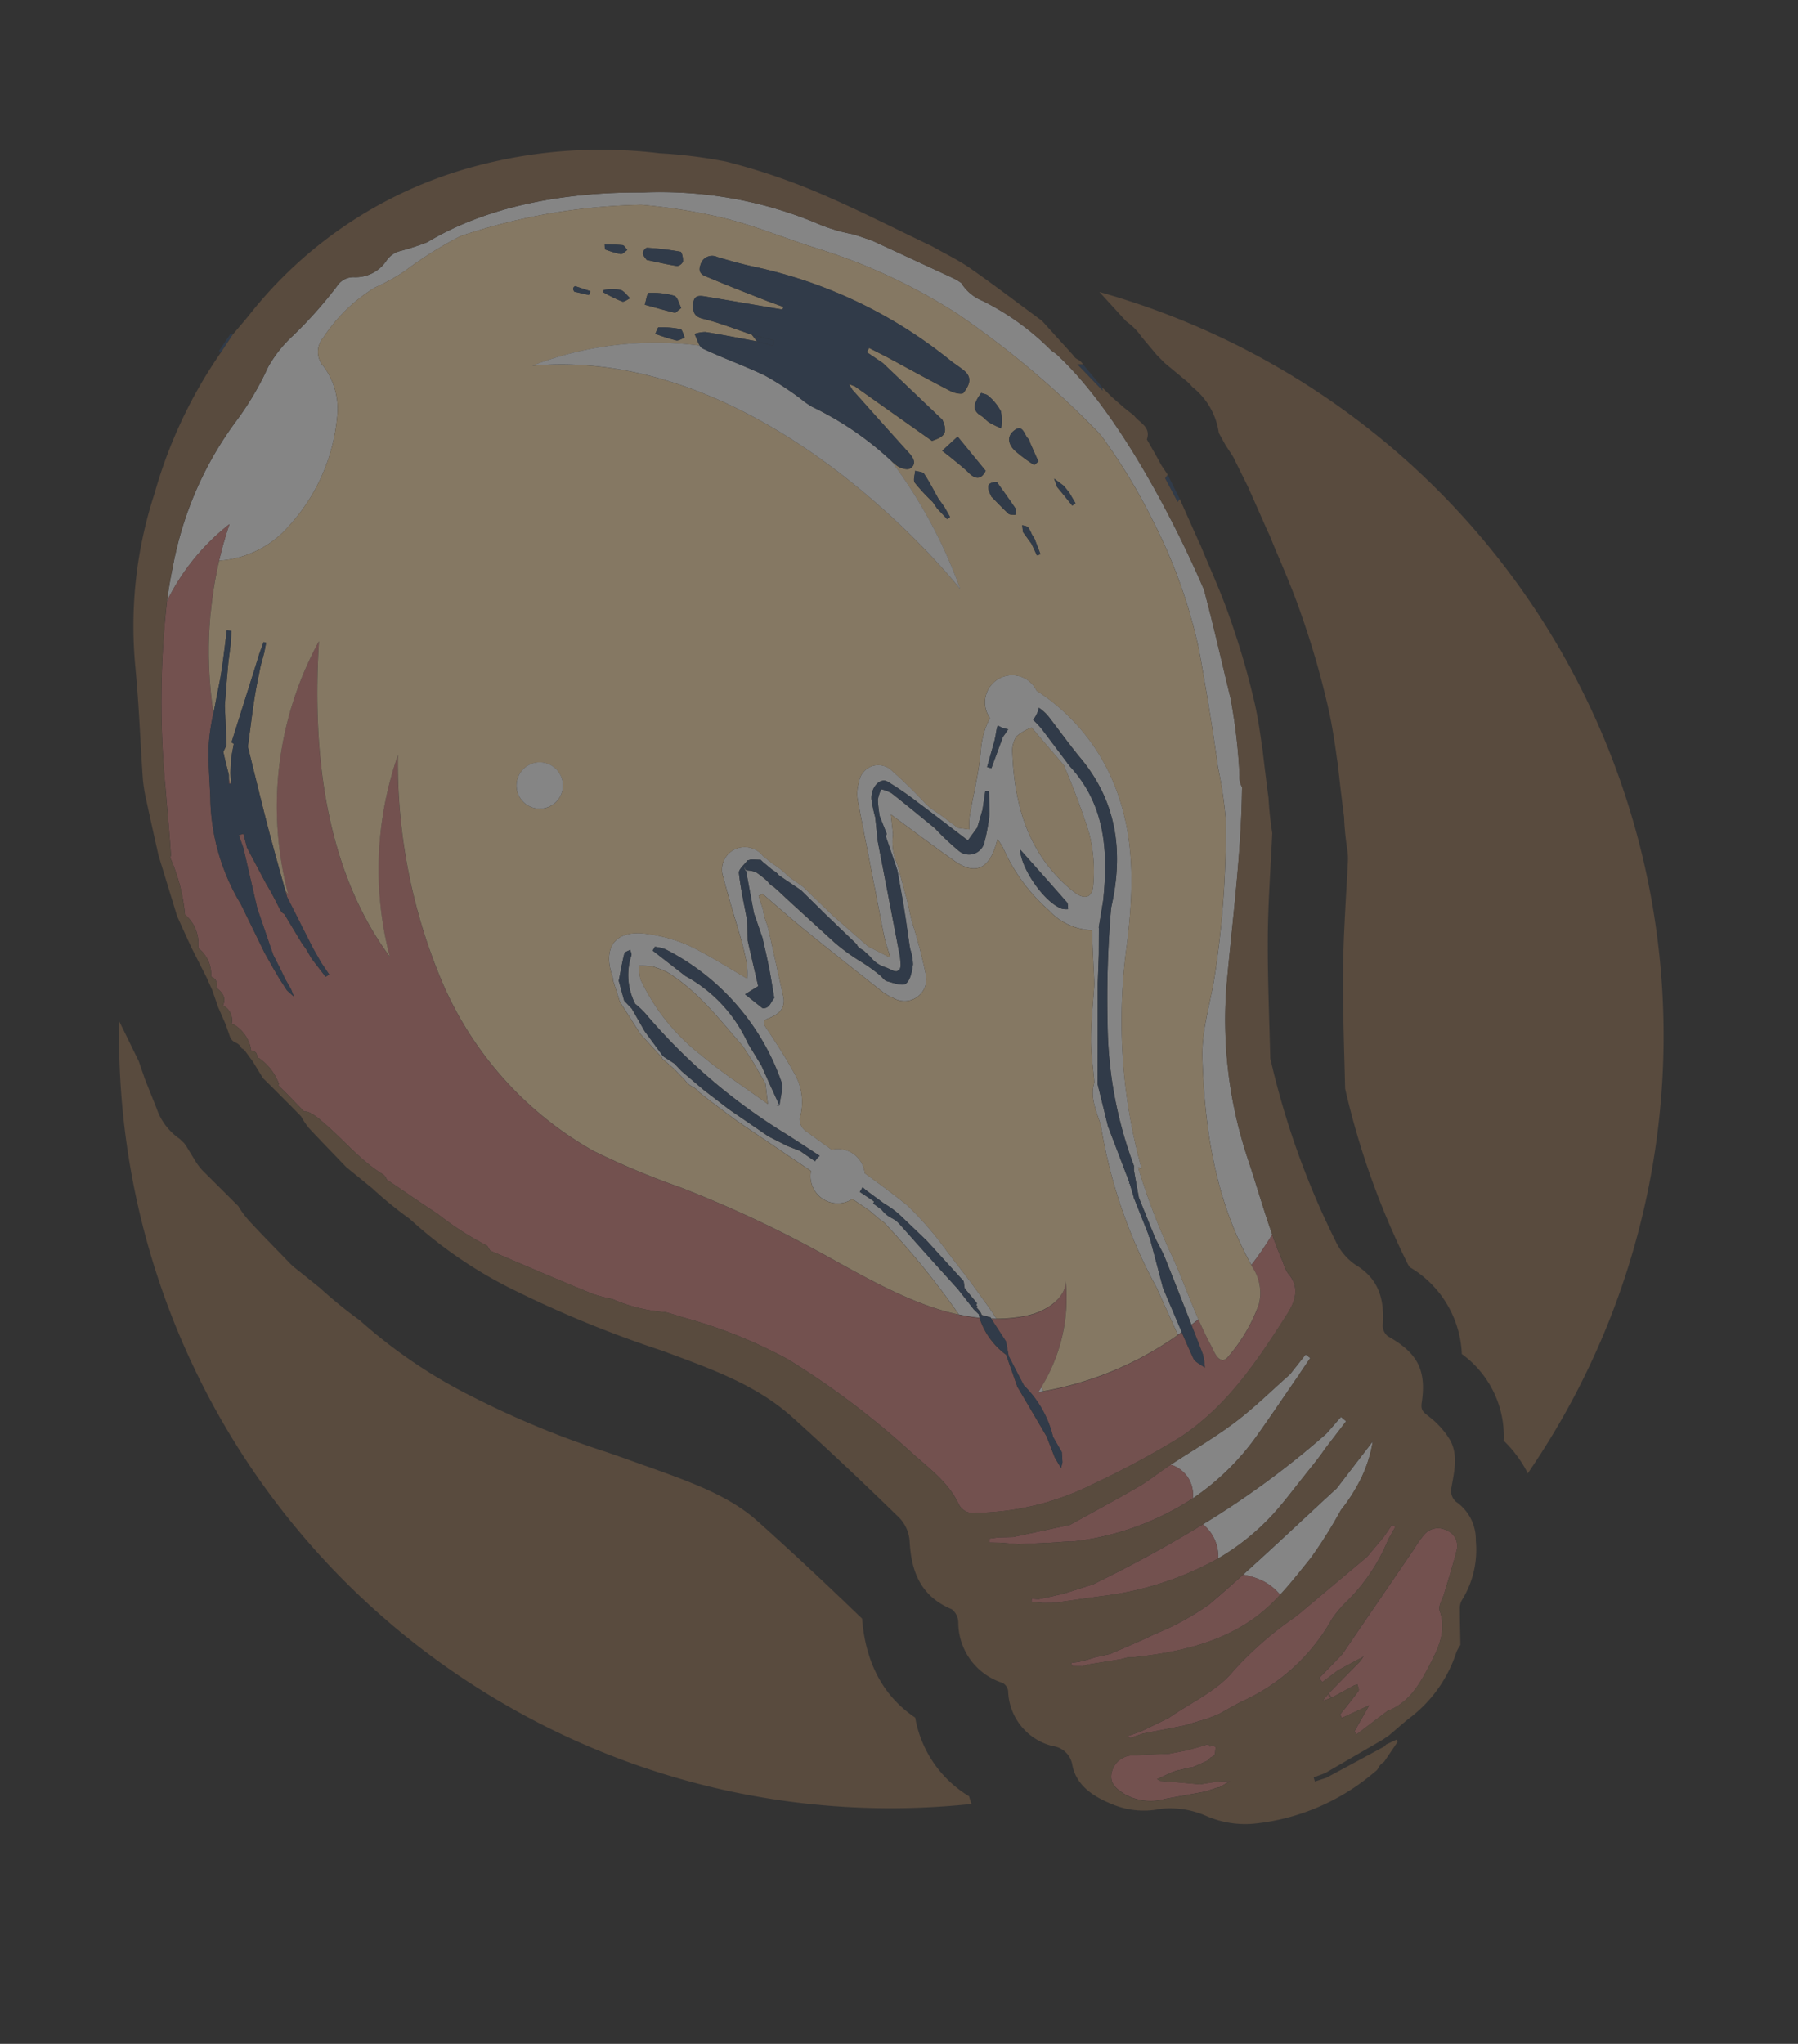 <svg xmlns="http://www.w3.org/2000/svg" width="136.101" height="154.708" viewBox="0 0 136.101 154.708">
  <rect x="0" y="0" width="136.101" height="154.708" fill="#333333" stroke="none"/>
  <g id="Group_72" data-name="Group 72" transform="translate(-8.553 25.335) rotate(-16)" opacity="0.4">
    <path id="Path_968" data-name="Path 968" d="M-293.334,341.874l.015.007-.014,0Z" transform="translate(384.449 -299.471)" fill="none"/>
    <path id="Path_969" data-name="Path 969" d="M-288.385,326.455c.061.019.125.037.187.054l-.187-.053Z" transform="translate(374.379 -299.471)" fill="none"/>
    <path id="Path_970" data-name="Path 970" d="M-284.261,408.572c-.051-.032-.1-.06-.154-.087,1.849-.577,3.736-1.048,5.541-1.739,1.729-.663,3.366-1.564,5.045-2.359l1.543-1.111c.089.116.177.234.268.35-.389.325-.776.651-1.166.976a.285.285,0,0,1-.115.1c-1.381,1.134-2.748,2.287-4.144,3.4a18.969,18.969,0,0,1-6.055,3.29A2.361,2.361,0,0,0-284.261,408.572Z" transform="translate(354.229 -299.472)" fill="#fff"/>
    <path id="Path_971" data-name="Path 971" d="M-286.076,418.73a6.022,6.022,0,0,0-1.151-.744c2.886-1.4,5.736-2.89,8.607-4.324l3.606-2.668a10.1,10.1,0,0,1-1.6,2.423,13.108,13.108,0,0,1-2.162,1.921,34.841,34.841,0,0,1-3.179,2.85c-.982.69-1.975,1.415-3.008,2.038A3.958,3.958,0,0,0-286.076,418.73Z" transform="translate(360.037 -299.472)" fill="#fff"/>
    <path id="Path_972" data-name="Path 972" d="M-285.7,413.488a65.73,65.73,0,0,0,10.869-4.021c.474-.3.946-.61,1.419-.914.094.141.187.284.281.425l-2.109,1.561c-.669.565-1.4,1.051-2.111,1.563-.809.577-1.608,1.175-2.434,1.727a17.732,17.732,0,0,1-5.517,2.458A3.136,3.136,0,0,0-285.7,413.488Z" transform="translate(356.633 -299.472)" fill="#fff"/>
    <path id="Path_973" data-name="Path 973" d="M-269.58,429.64a1.644,1.644,0,0,1,1.964-.777c.876.176,1.74.409,2.607.614q.705.064,1.409.124c.245,0,.488,0,.732.009.287-.006.573-.01.86-.017a.239.239,0,0,1,.1.211.365.365,0,0,1,.416.166c-.06.152-.118.3-.178.456a.378.378,0,0,1-.348.172c-.128.063-.253.128-.381.189v0l-1.156.159c-.091-.011-.186-.023-.277-.037-.284-.01-.568-.023-.854-.036l.012-.006h-.005a3.289,3.289,0,0,0-.561.026c-.365.042-.743.123-1.182.176.063.054.124.1.186.145l-.012.04.119.044c.231.087.465.173.7.261l2.033.789c.469.055.937.112,1.406.168l.846.218c-.307.079-.613.16-.919.236-.026.005-.06-.022-.091-.033-.335.017-.674.032-1.011.046l-1.6-.16-1.47-.147a4.023,4.023,0,0,1-2.847-1.176C-269.551,430.953-270.006,430.412-269.58,429.64Z" transform="translate(328.696 -299.472)" fill="#d37d79"/>
    <g id="Group_71" data-name="Group 71" transform="translate(56.833 114.016)">
      <path id="Path_974" data-name="Path 974" d="M-273.118,415.508q.568.042,1.136.079l.856.041,2.277-.062c3.121-.561,6.21-1.232,9.245-2.078a3.136,3.136,0,0,1,.4,2.8,23.93,23.93,0,0,1-9.35.3l-2.931-.413c-.091,0-.182.007-.275.007l-1.106-.306-.833-.31.082-.235Zm3.269.46v-.008l-.01,0Z" transform="translate(273.701 -413.488)" fill="#d37d79"/>
    </g>
    <path id="Path_975" data-name="Path 975" d="M-289.07,425.851q3.709-3.081,7.423-6.16a8.18,8.18,0,0,1,1-.81,1.368,1.368,0,0,1,1.746.12,1.265,1.265,0,0,1,.313,1.7c-.56.971-1.19,1.9-1.788,2.853-.244.384-.713.784-.691,1.153.092,1.58-.829,2.645-1.773,3.648-1.127,1.2-2.308,2.408-4.113,2.563q-1.361.523-2.721,1.051l-.122-.249q.81-.792,1.616-1.584l.015-.01q-1.134.174-2.263.348c-.017-.1-.031-.193-.048-.288.612-.44,1.235-.865,1.824-1.331.1-.075.044-.333.059-.506l-.255.015c-.635.143-1.27.287-1.9.428h0c-.036-.129-.071-.259-.106-.388q1.5-.854,3-1.7c.1-.1.216-.194.326-.287a.9.9,0,0,1-.452.132l-1.75.385-1.364.53c-.051-.119-.1-.24-.148-.361l1.7-.978Z" transform="translate(367.423 -299.472)" fill="#d37d79"/>
    <path id="Path_976" data-name="Path 976" d="M-277.984,427.176c-.685.115-1.356.3-2.035.45l-1,.1c-.612,0-1.226.005-1.838.009-.38-.035-.763-.068-1.143-.1l-1.962-.174c-.344.021-.688.04-1.033.062-.032-.068-.064-.135-.1-.2l1-.052c.77-.131,1.544-.265,2.315-.4,1.931-.662,4.117-.957,5.722-2.082a26.573,26.573,0,0,1,5.559-2.615c.184-.074.37-.145.549-.226l6-2.673q.828-.562,1.658-1.122l.825-.694c.065.077.131.154.2.229-.259.251-.515.5-.771.751a13.992,13.992,0,0,1-4.449,3.731,8.364,8.364,0,0,0-1.3.883A14.776,14.776,0,0,1-277.984,427.176Z" transform="translate(348.149 -299.472)" fill="#d37d79"/>
    <path id="Path_977" data-name="Path 977" d="M-276.075,420.928c.233,0,.465-.009.7-.016q.566.041,1.132.076c1.212-.17,2.433-.293,3.636-.516a20.041,20.041,0,0,0,4.637-1.038q1.541-.7,3.062-1.448a6.022,6.022,0,0,1,1.151.744,3.958,3.958,0,0,1,1.11,1.5,13.231,13.231,0,0,1-2.233,1.11c-3.13,1.162-6.449.94-9.717.373-.109-.034-.222-.066-.335-.1-.268-.034-.546,0-.811-.043-.071-.013-.155-.017-.238-.028h0c-.426-.053-.852-.1-1.278-.156-.28-.034-.56-.067-.84-.1-.141.007-.281.011-.421.015-.249-.076-.5-.142-.744-.233-.02-.008.012-.155.018-.238.2.028.4.055.6.081Z" transform="translate(335.719 -299.472)" fill="#d37d79"/>
    <path id="Path_978" data-name="Path 978" d="M-272.289,410.608c-.272-.082-.545-.167-.819-.25.027-.094.051-.187.075-.281.226.03.45.063.678.093.362.1.725.189,1.088.282l4.376.3c1.936-.445,3.88-.862,5.806-1.347.894-.226,1.751-.6,2.636-.881l.132-.04c.052.027.1.055.154.087a2.361,2.361,0,0,1,.763,2.82,20.956,20.956,0,0,1-9.737.613c-.437-.156-.9-.205-1.348-.32l-.071-.015a1.835,1.835,0,0,1-.288-.067c-.728-.17-1.459-.344-2.187-.514Z" transform="translate(328.131 -299.472)" fill="#d37d79"/>
    <path id="Path_979" data-name="Path 979" d="M-278.162,428.793l-.715.038.61-.426C-278.345,428.566-278.366,428.71-278.162,428.793Z" transform="translate(354.835 -299.472)" fill="#d37d79"/>
    <path id="Path_980" data-name="Path 980" d="M-264.315,400.428c.112-.1.222-.19.326-.29.029.113.055.225.08.337C-264.044,400.461-264.181,400.444-264.315,400.428Z" transform="translate(326.02 -299.472)" fill="#fff"/>
    <path id="Path_981" data-name="Path 981" d="M-219.591,348.575c-.046-.118-.091-.239-.134-.36v-.006C-219.68,348.331-219.638,348.454-219.591,348.575Z" transform="translate(237.112 -299.471)" fill="#fff"/>
    <path id="Path_982" data-name="Path 982" d="M-267.743,384.625c-.151-.225-.3-.452-.448-.677-.07-.105-.141-.208-.213-.314l-.951-1.135a2.044,2.044,0,0,1-1.158.011,2.056,2.056,0,0,1-1.416-2.54,2.042,2.042,0,0,1,.145-.371l-3.043-3.635c-.485-.584-.982-1.156-1.449-1.751-.6-.767-1.178-1.554-1.765-2.332-.076-.11-.152-.219-.227-.325a1.4,1.4,0,0,0-.355-.532,1.581,1.581,0,0,1-.437-.658c-.186-.349-.374-.7-.559-1.05-.193-.3-.385-.6-.579-.9a.131.131,0,0,1-.05-.15q-.552-1.107-1.1-2.211-.408-1.391-.816-2.776-.026-.84-.049-1.68a.762.762,0,0,0,.043-.185c-.17-2.481,1.214-3.5,3.452-2.468a11.459,11.459,0,0,1,2.766,1.716c1.262,1.113,2.37,2.4,3.545,3.612a7.106,7.106,0,0,0,.263-.994c.068-.548.076-1.1.109-1.654-.005-1.74-.044-3.48,0-5.22a1.7,1.7,0,0,1,1.409-1.8,1.756,1.756,0,0,1,1.928,1.086c.186.26.374.517.559.775a6.028,6.028,0,0,1,.753,1.036c.067.1.133.206.2.308.256.317.511.635.767.951q.764,1.328,1.528,2.657c.065.1.13.21.2.315q.871,1.354,1.746,2.709c.46.43.922.858,1.382,1.289,0-.618-.037-1.241.013-1.855.114-1.355.241-2.71.358-4.067.035-.463.074-.926.122-1.39.145-1.641.279-3.286.435-4.927a2.934,2.934,0,0,1,.461-1.194,1.469,1.469,0,0,1,2.61-.172,34.324,34.324,0,0,1,1.8,3.162,5.829,5.829,0,0,0,.768,1.009q.532.7,1.064,1.4l.8.349a6.725,6.725,0,0,1,.29-.945c.735-1.533,1.61-3.011,2.206-4.6a6.242,6.242,0,0,1,1.323-2.127,2.045,2.045,0,0,1-.037-1.238,2.056,2.056,0,0,1,2.54-1.417,2.057,2.057,0,0,1,1.466,1.645c.077.081.154.167.233.264a15.242,15.242,0,0,1,3.5,8.626c.315,4.037-.893,7.741-2.428,11.382a41.814,41.814,0,0,0-3.637,16.687c-.078-.054-.152-.109-.227-.162,0,.069,0,.139,0,.21a49.314,49.314,0,0,0,.651,7.156c.231,1.641.347,3.3.565,4.941-.2.089-.414.172-.622.256q-.252-2.7-.526-5.4c-.056-.555-.2-1.1-.3-1.652q-.174-1.648-.349-3.3l.213-2.094c.031-.107.063-.214.094-.321a31.43,31.43,0,0,1,1.042-10.874,80.521,80.521,0,0,1,2.677-8.369c2.048-3.711,2.664-7.527.9-11.542-.508-1.153-.927-2.344-1.392-3.515a3.373,3.373,0,0,0-.59-1.013,2.047,2.047,0,0,1-.671.754,6.583,6.583,0,0,1,.473.928l.006.017h0l1.119,2.92-.014-.006c.04.094.082.188.12.283,1.795,3.56,1.013,7.028-.375,10.474l-.844,1.782h0c-.018.038-.031.078-.047.116l.014-.006-.566,1.943q-.336,1.027-.67,2.055l-2.121,7.364-.126,3.26q.193,2.277.388,4.553c-.021.017-.033.034-.052.05l.009.014c.017,0,.027,0,.044,0l.009,1.156a.285.285,0,0,0-.029,0l.029.036q.152,1.513.3,3.027h0c-.016.01-.021.024-.036.034.019.027.032.054.052.081q-.037,1.983-.074,3.966c.15,1.2.292,2.4.446,3.6-.117.043-.233.089-.351.13-.192-1.309-.38-2.616-.572-3.922a38.293,38.293,0,0,1-.663-12.948c-.023-1.1-.232-2.226.418-3.24.219-1.08.365-2.183.677-3.239.391-1.335.917-2.63,1.385-3.943.152-.649.307-1.3.46-1.947.147-.623.3-1.245.445-1.868.01-.043.023-.088.033-.134a4.62,4.62,0,0,1-2.711-2.338,13.5,13.5,0,0,1-2.03-5.5,4.961,4.961,0,0,0-.229-.745c-.15.235-.229.369-.317.5-1.015,1.507-2.116,1.594-3.256.189-1.247-1.54-2.435-3.129-3.669-4.719-.075.446-.166.973-.258,1.5-.019.033-.031.066-.047.1a4.28,4.28,0,0,0-.308,1.771,3.114,3.114,0,0,1,.039.71l.009-.029q-.022,1.338-.048,2.674c-.03.472-.061.942-.09,1.414a39.882,39.882,0,0,1-.085,4.167,1.656,1.656,0,0,1-2.868,1.094,3.612,3.612,0,0,1-.625-.635c-1.472-2.047-2.944-4.094-4.387-6.162-.8-1.149-1.555-2.338-2.328-3.51-.107.026-.215.048-.325.073v0c.014.345.025.691.038,1.038a4.975,4.975,0,0,0-.01,1.29c-.018.373-.039.744-.056,1.114q-.137,2.139-.27,4.278v0c0,.041-.006.079-.007.117-.074.929-.725,1.207-1.5,1.274-.527.045-.539.209-.389.676.423,1.323.823,2.657,1.125,4.011a4.329,4.329,0,0,1-.586,3.257,1.084,1.084,0,0,0,.131.963c.508.659,1.025,1.313,1.544,1.965a2.008,2.008,0,0,1,.456.074,2.058,2.058,0,0,1,1.464,2.338c.82,1.043,1.627,2.1,2.393,3.176a24.321,24.321,0,0,1,1.924,4.124l.005.016V388.2q.551,1.395,1.1,2.785.423,1.173.844,2.346c.1.295.192.593.286.887-.127-.036-.252-.08-.378-.12l-.029-.1q-.3-.182-.6-.364c0-.051-.007-.1-.006-.153-.005-.02-.014-.038-.02-.057a2.113,2.113,0,0,0-.19-.443.491.491,0,0,0,.093-.073l-.07-.105a.5.5,0,0,0,.1-.125h0l-.558-1.268A.287.287,0,0,0-263,391.4a.589.589,0,0,0-.058-.039h0q.041-.28.08-.561l-1.392-2.809q-.224-.449-.446-.9l-1.4-2.4a6.681,6.681,0,0,0-.908-1.174l-1.071-1.384-.181-.281a2.05,2.05,0,0,1-.295.287l.8.945-.009.007c.019.014.033.031.053.043a.888.888,0,0,1-.114.123l.483.622a2.276,2.276,0,0,0,.608.876,1.988,1.988,0,0,1,.418.6c.538,1.114,1.073,2.23,1.614,3.342.416.857.839,1.711,1.259,2.566q.36.891.721,1.783h0l.274.481c-.009.092-.013.182-.016.271a14.141,14.141,0,0,1-1.44-.674,60.737,60.737,0,0,0-3.392-8A1.338,1.338,0,0,0-267.743,384.625Zm20.584-12.717,0-.006h0Zm.022-.117h0c.008-.063.021-.125.033-.187C-247.116,371.665-247.127,371.728-247.137,371.791Zm-.9-6.024a1.746,1.746,0,0,0,.425.145c.021-.176.116-.386.053-.522-.749-1.6-1.522-3.194-2.306-4.826C-250.205,362.034-249.163,365.006-248.037,365.767Zm-.37-12.4c-.978,3.981-.941,7.84,1.535,11.355.616.874,1.242.917,1.6-.059a11.77,11.77,0,0,0,.773-3.853,54.278,54.278,0,0,0-.428-5.457c0-.025-.005-.05-.006-.076a.144.144,0,0,0-.022.007l0,0q-.686-1.5-1.373-3.009l-.153-.336a3.7,3.7,0,0,0-1.294.331A1.981,1.981,0,0,0-248.407,353.364Zm-31.585,7.716a3.332,3.332,0,0,0-.2,1.025,15.693,15.693,0,0,0,2.8,6.723c1.172,1.746,2.569,3.341,3.866,5l.249-1.543q-.212-.868-.425-1.737l-.426-1.432c-1.156-2.455-2.132-5.013-4.026-7.046a7.251,7.251,0,0,0-.875-.652A6.016,6.016,0,0,0-279.992,361.08Zm31.227-9.061c.129-.1.263-.2.387-.314l.155-.133a2.039,2.039,0,0,1-.68-.5,3.467,3.467,0,0,0-.281.512c-.079.181-.178.353-.268.529l-1.092,1.766.285.18Zm-22.3,14.395a1.564,1.564,0,0,1,.188-.152.231.231,0,0,0,.023-.021.178.178,0,0,1,.014-.084l0-.027c.082-.746.177-1.491.241-2.239s.1-1.5.143-2.249q-.053-1-.106-2.006l.015-.153.279-2.918.052-.087.036-.059.015-.026a2.061,2.061,0,0,1,.608.317,8.071,8.071,0,0,1,.654.909,1.241,1.241,0,0,0,.334.528l.237.374c.229.383.454.767.688,1.147q1.167,1.9,2.339,3.8a14.951,14.951,0,0,0,1.572,2,12.6,12.6,0,0,1,1.057,1.347c.124.192.2.458.38.562.425.251,1,.693,1.32.566.413-.165.706-.777.916-1.255a4.3,4.3,0,0,0,.117-1.181c.091-.747.2-1.491.3-2.236q.075-.617.152-1.233l.168-1.626q.045-.448.092-.9a1.94,1.94,0,0,1-.012-.3c-.012-.224-.023-.448-.035-.673q-.044-.874-.089-1.749l.022-.025c.034-.035.068-.071.1-.11q-.072-.711-.142-1.424a8.992,8.992,0,0,1,.209-1.254,2.834,2.834,0,0,1,.467-.689,2.841,2.841,0,0,1,.666.5c.827,1.141,1.622,2.306,2.427,3.462a20.066,20.066,0,0,0,1.3,2.189,1.2,1.2,0,0,0,1.964-.069,14.481,14.481,0,0,0,1-2.02q.217-.83.437-1.658l-.262-.094-.587,1.286-.754,1.189-.616.481-.339.266c-.952-1.279-1.893-2.566-2.861-3.832a24.063,24.063,0,0,0-1.755-2.126c-.462-.479-1.364.081-1.541.962a10.585,10.585,0,0,0-.1,1.373q-.16.912-.322,1.825-.388,4.366-.778,8.733c-.02.225-.079.446-.12.668a.848.848,0,0,1-.169.345.75.75,0,0,1-.279.088l-.018-.006a.992.992,0,0,1-.37-.252l-.3-.25a2.25,2.25,0,0,1-.911-1.1l-.206-.341-.148-.241c-.158-.185-.364-.339-.379-.612l-1.727-2.975-.015-.025a.643.643,0,0,1-.034-.064.41.41,0,0,1-.053-.1q-.551-.971-1.1-1.939l-.055-.066-1.233-1.467-.023-.035.005,0a1.206,1.206,0,0,0-.077-.157,2.328,2.328,0,0,0-.282-.36l-.531-.782-.06-.108-.037-.068-.686-.23h-.3c-.3.243-.826.448-.875.735-.209,1.229-.278,2.482-.4,3.727l-.372,1.375-.009.181q-.081,1.52-.16,3.038c-.006.105-.011.209-.017.313l-1.128.317.986,1.381C-271.514,366.882-271.3,366.629-271.064,366.414Zm-1.017,6a17.9,17.9,0,0,0-5.669-11.988,3.357,3.357,0,0,0-.717-.4l-.236.232,1.852,2.538h0a10.928,10.928,0,0,1,3.141,6.213l.52,1.891.2,1.428q.139.926.281,1.851l-.285-.122a.6.6,0,0,0,.285.122C-272.488,373.593-272.03,372.981-272.081,372.414Zm-.823,3.887a44.227,44.227,0,0,1-7.675-11.692,7.1,7.1,0,0,0-.511-.844,4.783,4.783,0,0,1,.73-3.594c.077-.094.028-.291.038-.44-.174.046-.441.037-.5.147-.354.609-.66,1.248-.982,1.877,0,.042,0,.084,0,.126-.006.458-.01.917-.015,1.375v.063l.387.732.468,1.919.026.069q.339.914.679,1.829l.116.313c.02,0,.031.008.05.01a.187.187,0,0,1-.024.018l.121.139.1.111q.2.234.407.466l.168.318.221.417,1.205,1.806.012.018,1.429,1.935h0l.024.03,2.274,2.747.518.48.636.591.026.024h0l.381.287.428.323.882,1.071c.04-.034.081-.065.123-.1a2.131,2.131,0,0,1,.331-.2C-271.522,377.881-272.206,377.085-272.9,376.3Z" transform="translate(321.57 -299.471)" fill="#fff"/>
    <path id="Path_983" data-name="Path 983" d="M-217.816,339.307c0-.125-.011-.251-.015-.376h0c0,.126.01.253.016.38h0Z" transform="translate(233.441 -299.471)" fill="#fff"/>
    <path id="Path_984" data-name="Path 984" d="M-226.909,379.551c.507-2.009,1.69-3.755,2.566-5.623a71.852,71.852,0,0,0,4.108-11.243,30.488,30.488,0,0,0,.528-3.953c.43-3,.78-6.007,1.077-9.018a39.6,39.6,0,0,0-.677-10.334,42.528,42.528,0,0,0-1.737-6.557,6.516,6.516,0,0,0-.549-1.283,69.657,69.657,0,0,0-7.577-11.212,43.243,43.243,0,0,0-8.689-7.6c-2.288-1.49-4.4-3.23-6.81-4.542a43.5,43.5,0,0,0-5.243-2.418,45.438,45.438,0,0,0-13.815-1.505,29.485,29.485,0,0,0-4.787,1.378,14.8,14.8,0,0,1-2.527.58,12.4,12.4,0,0,0-4.8,2.565,1.632,1.632,0,0,0-.575,2.113,5.421,5.421,0,0,1-.1,4.012,14.127,14.127,0,0,1-5.738,6.853,7.662,7.662,0,0,1-5.823,1.076,28.269,28.269,0,0,1,1.518-2.44,16.772,16.772,0,0,0-6.151,4.29q.53-1.209,1.147-2.387a26.657,26.657,0,0,1,7.617-9.243,22.215,22.215,0,0,0,3.475-3.285,9.692,9.692,0,0,1,2.505-1.782,33.018,33.018,0,0,0,4.207-2.672,1.469,1.469,0,0,1,1.4-.294,2.815,2.815,0,0,0,2.72-.523,1.793,1.793,0,0,1,1.211-.414,19.994,19.994,0,0,0,2.122-.07c5.269-1.416,11.149-.718,16.325.752l.483.137a31.873,31.873,0,0,1,5.141,1.737,30.654,30.654,0,0,1,6.638,3.981,13.045,13.045,0,0,0,2.572,1.688c.454.294.895.6,1.33.923q2.45,2.117,4.9,4.236c.113.1.224.2.336.3.113.125.224.249.327.383a.426.426,0,0,0,.046.035.244.244,0,0,0-.02.1,3.419,3.419,0,0,0,1.138,1.587,19.605,19.605,0,0,1,3.948,5.029c.085.112.178.221.269.33,4.272,6.962,5.8,19.845,5.854,20.276-.052,2.824-.221,5.647-.331,8.47a43.061,43.061,0,0,1-.957,5.782,1.512,1.512,0,0,0-.058.909c-.024.066-.04.132-.066.2-1.357,4.5-3.215,8.813-4.923,13.181a33.194,33.194,0,0,0-2.351,13.768c.091,2,.075,4.015.2,6.017a23.847,23.847,0,0,1-2.154,1.782C-228.929,390.2-228.246,384.852-226.909,379.551Z" transform="translate(307.528 -299.471)" fill="#fff"/>
    <path id="Path_985" data-name="Path 985" d="M-227.363,307.589l1.225-1.027c.046.034.09.07.134.107l-.6.511-.657.561A.168.168,0,0,0-227.363,307.589Z" transform="translate(251.163 -299.471)" fill="#2d4668"/>
    <path id="Path_986" data-name="Path 986" d="M-223.232,406.66a67.812,67.812,0,0,1-7.4,1.613,20.385,20.385,0,0,1-9.1-.357,1.224,1.224,0,0,1-1.084-1.089c-.312-1.754-1.408-3.152-2.32-4.606a62.066,62.066,0,0,0-7.064-9.394,36.825,36.825,0,0,0-6.771-5.251q-.562-.372-1.136-.734a12.032,12.032,0,0,1-3.608-2.067,9.537,9.537,0,0,1-1.434-.867c-2.168-1.7-4.3-3.458-6.445-5.193-.044-.137-.076-.282-.117-.42a23.086,23.086,0,0,1-2.955-3.374c-.978-1.126-1.915-2.288-2.88-3.424-.034-.036-.065-.072-.1-.108a.827.827,0,0,0-.278-.593c-1.333-1.515-2.107-3.386-3.232-5.03a3.828,3.828,0,0,0-.759-.922.847.847,0,0,0-.324-.145l0,0q-.42-.783-.84-1.57c-.165-.3-.332-.591-.5-.886a.336.336,0,0,0,.086-.083,4.136,4.136,0,0,0-.916-2.293.731.731,0,0,0-.134-.053q.2-.474-.32-.675l-.041-.019a.194.194,0,0,0,.1-.036,2.782,2.782,0,0,0-.739-2.19.906.906,0,0,0-.145-.066,1.263,1.263,0,0,0-.2-1.506.6.6,0,0,0-.061-.017c.428-.461.27-.915-.037-1.368a.537.537,0,0,0-.1-.036.608.608,0,0,0-.113-.948,2.486,2.486,0,0,0-.333-2.352l-.009,0a2.851,2.851,0,0,0-.262-2.722.025.025,0,0,1,.008-.012,13.692,13.692,0,0,0,.111-4.42c.033-.058.064-.116.1-.167.363-1.621.647-3.257.987-4.883a68.623,68.623,0,0,1,4.033-13.706,16.771,16.771,0,0,1,6.151-4.29,28.269,28.269,0,0,0-1.518,2.44q-.191.344-.372.691c-.038.072-.073.145-.11.217q-.125.243-.245.487c-.041.085-.082.171-.122.256q-.109.229-.215.46-.061.133-.12.267c-.069.154-.136.308-.2.464-.037.088-.075.176-.111.264q-.1.243-.2.487c-.032.082-.065.163-.1.245q-.105.275-.205.552c-.022.062-.046.124-.068.186q-.264.744-.489,1.5c-.024.081-.046.163-.07.244q-.074.252-.143.506c-.028.1-.054.208-.081.312q-.057.219-.111.438-.043.177-.084.354c-.031.131-.06.262-.089.394s-.056.26-.083.39c-.023.115-.046.23-.068.345-.028.146-.057.293-.083.439-.015.083-.028.166-.042.248-.071.415-.136.831-.191,1.249a15.788,15.788,0,0,0-.96,2.1c-.447,1.289-.692,2.647-1.024,3.975a16.02,16.02,0,0,0,0,8.388l.261,1.479.024.134.423,2.4q.153.651.307,1.3l.225.878q.158.521.316,1.039h0l.372.6c-.016-.2-.033-.39-.049-.585q-.108-.435-.214-.869l-.147-.872-.222-1.15q-.095-1.863-.187-3.726.124-2.313.248-4.627c-.021-.357-.042-.713-.064-1.07l.363,0-.033,1.076q.321,1.515.641,3.03c.18.628.3,1.27.426,1.911.044.227.073.532.262.654q.327,1.221.655,2.442c.049.181.126.354.19.531h0c.075.292.149.584.224.876l.63,1.6.307-.092q-.167-.516-.334-1.032-.153-.633-.305-1.267l-.807-4.232c0-.165,0-.33,0-.5.043.121.088.242.134.36a26.13,26.13,0,0,1,7.519-17.794c-2.791,7.848-4.323,16.622-1.43,24.435a26.31,26.31,0,0,1,4.8-14.5,42.638,42.638,0,0,0-1.527,17.35,26.752,26.752,0,0,0,7.479,15.512,59.459,59.459,0,0,0,5.587,4.484,89.561,89.561,0,0,1,8.793,7.635c2.711,2.681,5.524,5.679,8.808,7.434a14.141,14.141,0,0,0,1.44.674,5.562,5.562,0,0,0,1.165,3.229l.15,2.554q.545,2.11,1.09,4.221l.159,1.718.234.893h0l.22-.382c.056-.251.111-.5.167-.753l-.321-1.292a8.052,8.052,0,0,0-1.047-4.351q-.246-1.223-.493-2.445.053-.567.106-1.134l-.012-.04q-.294-.96-.586-1.919c.126.04.251.084.378.12a10.959,10.959,0,0,0,2.312.408c1.407.1,3.169-.429,3.506-1.714a12.841,12.841,0,0,1-3.989,7.224c-.1.1-.214.2-.326.29.134.016.271.033.406.047a25.2,25.2,0,0,0,10.946-1.287c.118-.041.234-.087.351-.13.092.712.188,1.423.3,2.133.051.333.421.618.644.926a4.938,4.938,0,0,0,.132-1.056c-.069-.777-.143-1.554-.216-2.332.208-.084.417-.167.622-.256.1.731.216,1.461.373,2.185.056.259.077.526.158.783.15.483.446.691.886.353a12.544,12.544,0,0,0,3.3-3.157,3.528,3.528,0,0,0,.315-2.8c-.018-.073-.034-.146-.05-.219a23.847,23.847,0,0,0,2.154-1.782c.045.753.112,1.5.211,2.252a3.037,3.037,0,0,0,.128.886c.608,1.288-.046,2.2-.924,2.979C-216.041,402.7-219.181,405.37-223.232,406.66Z" transform="translate(294.381 -299.471)" fill="#d37d79"/>
    <path id="Path_987" data-name="Path 987" d="M-217.716,339.307h0l-.113-.031.1-.348v0C-217.727,339.056-217.721,339.182-217.716,339.307Z" transform="translate(233.341 -299.471)" fill="#d37d79"/>
    <path id="Path_988" data-name="Path 988" d="M-262.881,415.968l-.009,0,.01,0Z" transform="translate(323.566 -299.472)" fill="#2d4668"/>
    <path id="Path_989" data-name="Path 989" d="M-281.556,321.761a14.127,14.127,0,0,0,5.738-6.853,5.421,5.421,0,0,0,.1-4.012,1.632,1.632,0,0,1,.575-2.113,12.405,12.405,0,0,1,4.8-2.565,14.8,14.8,0,0,0,2.527-.58,29.484,29.484,0,0,1,4.787-1.378,45.438,45.438,0,0,1,13.815,1.505,43.5,43.5,0,0,1,5.243,2.418c2.408,1.312,4.522,3.052,6.81,4.542a43.243,43.243,0,0,1,8.689,7.6A69.657,69.657,0,0,1-220.9,331.54a6.516,6.516,0,0,1,.549,1.283,42.528,42.528,0,0,1,1.737,6.557,39.6,39.6,0,0,1,.677,10.334c-.3,3.011-.647,6.021-1.077,9.018a30.488,30.488,0,0,1-.528,3.953,71.852,71.852,0,0,1-4.108,11.243c-.876,1.868-2.059,3.614-2.566,5.623-1.337,5.3-2.02,10.649-.756,16.068.016.073.032.146.05.219a3.528,3.528,0,0,1-.315,2.8,12.544,12.544,0,0,1-3.3,3.157c-.44.338-.736.13-.886-.353-.081-.257-.1-.524-.158-.783-.157-.724-.274-1.454-.373-2.185-.218-1.643-.334-3.3-.565-4.941a49.314,49.314,0,0,1-.651-7.156c0-.071,0-.141,0-.21.075.053.149.108.227.162a41.814,41.814,0,0,1,3.637-16.687c1.535-3.641,2.743-7.345,2.428-11.382a15.242,15.242,0,0,0-3.5-8.626c-.079-.1-.156-.183-.233-.264a2.057,2.057,0,0,0-1.466-1.645,2.056,2.056,0,0,0-2.54,1.417,2.045,2.045,0,0,0,.037,1.238,6.242,6.242,0,0,0-1.323,2.127c-.6,1.584-1.471,3.062-2.206,4.6a6.725,6.725,0,0,0-.29.945l-.8-.349q-.533-.7-1.064-1.4a5.829,5.829,0,0,1-.768-1.009,34.324,34.324,0,0,0-1.8-3.162,1.469,1.469,0,0,0-2.61.172,2.934,2.934,0,0,0-.461,1.194c-.156,1.641-.29,3.286-.435,4.927-.048.464-.087.927-.122,1.39-.117,1.357-.244,2.712-.358,4.067-.05.614-.01,1.237-.013,1.855-.46-.431-.922-.859-1.382-1.289q-.873-1.354-1.746-2.709c-.068-.105-.133-.211-.2-.315q-.767-1.328-1.528-2.657c-.256-.316-.511-.634-.767-.951-.069-.1-.135-.2-.2-.308a6.029,6.029,0,0,0-.753-1.036c-.185-.258-.373-.515-.559-.775a1.756,1.756,0,0,0-1.928-1.086,1.7,1.7,0,0,0-1.409,1.8c-.048,1.74-.009,3.48,0,5.22-.033.553-.041,1.106-.109,1.654a7.106,7.106,0,0,1-.263.994c-1.175-1.213-2.283-2.5-3.545-3.612a11.459,11.459,0,0,0-2.766-1.716c-2.238-1.037-3.622-.013-3.452,2.468a.762.762,0,0,1-.043.185q.024.84.049,1.68.409,1.387.816,2.776.553,1.1,1.1,2.211a.131.131,0,0,0,.05.15c.194.3.386.6.579.9.185.35.373.7.559,1.05a1.581,1.581,0,0,0,.437.658,1.4,1.4,0,0,1,.355.532c.075.106.151.215.227.325.587.778,1.165,1.565,1.765,2.332.467.6.964,1.167,1.449,1.751l3.043,3.635a2.042,2.042,0,0,0-.145.371,2.056,2.056,0,0,0,1.416,2.54,2.044,2.044,0,0,0,1.158-.011l.951,1.135c.072.106.143.209.213.314.15.225.3.452.448.677a1.338,1.338,0,0,1,.333.506,60.737,60.737,0,0,1,3.392,8c-3.284-1.755-6.1-4.753-8.808-7.434a89.563,89.563,0,0,0-8.793-7.635,59.461,59.461,0,0,1-5.587-4.484,26.752,26.752,0,0,1-7.479-15.512,42.638,42.638,0,0,1,1.527-17.35,26.31,26.31,0,0,0-4.8,14.5c-2.893-7.813-1.361-16.587,1.43-24.435a26.13,26.13,0,0,0-7.519,17.794c-.047-.121-.089-.244-.134-.366.015-1.641.019-3.283.06-4.923.053-2.1.145-4.205.22-6.307.5-1.137.979-2.281,1.5-3.408.34-.74.733-1.455,1.1-2.181l.567-.94q.165-.33.328-.66l-.165-.1-.529.721-.44.674-3.459,5.233.09.107.042.051-.47.944q-.192.557-.383,1.115c-.057.262-.114.525-.17.787l-.051-.014c-.006-.127-.012-.254-.016-.38l.087-.31h0c.011-.365.021-.73.032-1.1q.021-.34.043-.682l.179-.2.194-.22.7-2.914.72-1.931.421-1.093q.266-.621.533-1.243.183-.519.367-1.037l-.328-.13q-.266.627-.532,1.253t-.542,1.255l-.387.826-.7,1.368c-.173.356-.358.709-.542,1.061.055-.418.12-.834.191-1.249.014-.082.027-.165.042-.248.026-.146.055-.293.083-.439.022-.115.045-.23.068-.345.027-.13.055-.26.083-.39s.058-.263.089-.394.055-.236.084-.354q.054-.219.111-.438c.027-.1.053-.208.081-.312q.069-.254.143-.506c.024-.081.046-.163.07-.244q.225-.756.489-1.5c.022-.062.046-.124.068-.186q.1-.277.205-.552c.031-.082.064-.163.1-.245q.1-.244.2-.487c.036-.088.074-.176.111-.264.066-.156.133-.31.2-.464q.059-.133.12-.267.105-.231.215-.46c.04-.085.081-.171.122-.256q.12-.244.245-.487c.037-.072.072-.145.11-.217q.182-.348.372-.691A7.662,7.662,0,0,0-281.556,321.761Zm25.806-11.468h0c-.226.053-.23.206-.172.386l1,.551c.059-.084.119-.168.178-.253Zm4.3-1.993a13.236,13.236,0,0,0-1.282-.419l-.085.358a8.392,8.392,0,0,0,1.048.673c.137.063.379-.1.573-.16C-251.273,308.6-251.319,308.353-251.445,308.3Zm-1.105,3.2a4.434,4.434,0,0,0-1.188-.331c-.053.112-.085.161-.077.168a12.253,12.253,0,0,0,1.174,1.063c.13.093.427-.044.647-.076C-252.174,312.036-252.292,311.649-252.55,311.495Zm5.177-1.513a21.867,21.867,0,0,0-2.339-.98c-.1-.035-.393.173-.421.306-.039.18.091.4.14.568.746.394,1.4.766,2.089,1.08a.57.57,0,0,0,.522-.21C-247.3,310.509-247.265,310.036-247.373,309.982Zm-3.693,3.114c.669.407,1.332.822,2.013,1.209.073.042.24-.082.573-.21-.074-.339-.032-.882-.255-1.032a5.972,5.972,0,0,0-1.81-.741C-250.643,312.3-250.889,312.824-251.066,313.1Zm2.081,2.52a7.418,7.418,0,0,0-1.539-.583c-.083-.023-.251.258-.383.4a14.95,14.95,0,0,0,1.382.917c.174.091.447-.009.675-.023C-248.89,316.083-248.851,315.69-248.985,315.616Zm21.606,12.66a3.949,3.949,0,0,0-.578-1.363c-.1-.175-.335-.271-.472-.375-.768.6-1.05,1.05-.479,1.66.18.191.274.461.451.656a9.644,9.644,0,0,0,.74.671A3.569,3.569,0,0,0-227.379,328.276Zm1.463,2.889c-.006-.1.025-.221-.024-.287-.257-.355-.053-1.275-.908-.907-.682.294-.655.939-.312,1.5a11.925,11.925,0,0,0,1.073,1.4c.029.034.255-.1.389-.154Q-225.806,331.94-225.916,331.165Zm1.052,3.8c.111.256.223.511.334.767h0q.192.453.382.906l.281-.106-.237-.917h0l-.247-.589-.556-.736Zm-3.423,2.562h0l.375,1.039h0c.052.318.1.637.156.955l.278-.012q-.053-.609-.106-1.219h0l-.116-.438a1.988,1.988,0,0,0-.123-.561c-.067-.124-.249-.186-.38-.275Zm-1.573-3.256c.3.546.579,1.1.9,1.628.077.123.308.151.468.222.057-.143.2-.311.159-.425-.252-.791-.54-1.571-.816-2.355C-230.08,333.112-229.931,333.72-229.86,334.268Zm-1.146-2.187c.358.624.745.782,1.279.214l-1.326-3.077-1.417.71c.148.2.295.407.443.611C-231.684,331.051-231.312,331.548-231.006,332.081Zm-2.742,1.254c-.166-.7-.3-1.419-.52-2.106-.058-.181-.386-.275-.589-.409-.1.29-.354.635-.273.859a14.714,14.714,0,0,0,.893,1.762l.2.593h0l.5.971.19-.068.063-.023-.067-.278c-.044-.186-.089-.371-.134-.557Q-233.613,333.707-233.748,333.335Zm-.295,7.052a37.041,37.041,0,0,0-2.349-10.788l.275.414c.184.278.669.605.92.54.587-.15.517-.641.28-1.125-.947-1.928-1.876-3.864-2.812-5.8-.044-.168-.089-.336-.133-.5l.384.295,4.471,5.571c1.081-.035,1.329-.307,1.2-1.311l-3.148-5.368-.948-1.132.264-.254,1.113,1.038c1.307,1.276,2.6,2.564,3.931,3.816.229.217.751.478.882.378.5-.371,1.012-.855.521-1.583-.26-.385-.583-.728-.846-1.111A35.3,35.3,0,0,0-242.5,312.528c-.785-.43-1.547-.9-2.3-1.383a.907.907,0,0,0-1.383.222c-.469.633.123.917.467,1.2,1.208.979,2.454,1.911,3.685,2.861l1,.723-.111.18-.633-.3c-1.551-.745-3.1-1.495-4.655-2.232-.427-.2-.868-.426-1.1.275-.183.55-.22.914.423,1.278,1.117.633,2.139,1.433,3.2,2.163l.241.6c-1.184-.59-2.362-1.2-3.559-1.758a2.593,2.593,0,0,0-.833-.088c.063.3.055.683.138.962a25.884,25.884,0,0,0-12.6-2.037C-242.859,318.593-234.043,340.387-234.043,340.387Zm-35.18,7.19a1.754,1.754,0,0,0,2.168-1.209,1.756,1.756,0,0,0-1.209-2.169,1.756,1.756,0,0,0-2.168,1.21A1.754,1.754,0,0,0-269.223,347.577Z" transform="translate(306.831 -299.471)" fill="#ffdeab"/>
    <path id="Path_990" data-name="Path 990" d="M-267.8,390.987q-.551-1.391-1.1-2.785v.005l-.005-.016a24.321,24.321,0,0,0-1.924-4.124c-.766-1.081-1.573-2.133-2.393-3.176a2.058,2.058,0,0,0-1.464-2.338,2.008,2.008,0,0,0-.456-.074c-.519-.652-1.036-1.306-1.544-1.965a1.084,1.084,0,0,1-.131-.963,4.329,4.329,0,0,0,.586-3.257c-.3-1.354-.7-2.688-1.125-4.011-.15-.467-.138-.631.389-.676.776-.067,1.427-.345,1.5-1.274,0-.038.005-.076.007-.117v0q.133-2.141.27-4.278c.017-.37.038-.741.056-1.114a4.975,4.975,0,0,1,.01-1.29c-.013-.347-.024-.693-.038-1.038v0c.11-.025.218-.047.325-.073.773,1.172,1.524,2.361,2.328,3.51,1.443,2.068,2.915,4.115,4.387,6.162a3.612,3.612,0,0,0,.625.635,1.656,1.656,0,0,0,2.868-1.094,39.882,39.882,0,0,0,.085-4.167c.029-.472.06-.942.09-1.414q.024-1.336.048-2.674l-.009.029a3.114,3.114,0,0,0-.039-.71,4.28,4.28,0,0,1,.308-1.771c.016-.032.028-.065.047-.1.092-.527.183-1.054.258-1.5,1.234,1.59,2.422,3.179,3.669,4.719,1.14,1.4,2.241,1.318,3.256-.189.088-.128.167-.262.317-.5a4.961,4.961,0,0,1,.229.745,13.5,13.5,0,0,0,2.03,5.5,4.62,4.62,0,0,0,2.711,2.338c-.01.046-.023.091-.033.134-.148.623-.3,1.245-.445,1.868-.153.648-.308,1.3-.46,1.947-.468,1.313-.994,2.608-1.385,3.943-.312,1.056-.458,2.159-.677,3.239-.65,1.014-.441,2.139-.418,3.24a38.293,38.293,0,0,0,.663,12.948c.192,1.306.38,2.613.572,3.922a25.2,25.2,0,0,1-10.946,1.287c-.025-.112-.051-.224-.08-.337a12.841,12.841,0,0,0,3.989-7.224c-.337,1.285-2.1,1.81-3.506,1.714a10.959,10.959,0,0,1-2.312-.408c-.094-.294-.19-.592-.286-.887Q-267.376,392.161-267.8,390.987Z" transform="translate(326.872 -299.471)" fill="#ffdeab"/>
    <path id="Path_991" data-name="Path 991" d="M-280.908,328.854c-.177-.2-.271-.465-.451-.656-.571-.61-.289-1.058.479-1.66.137.1.376.2.472.375a3.949,3.949,0,0,1,.578,1.363,3.569,3.569,0,0,1-.338,1.249A9.644,9.644,0,0,1-280.908,328.854Z" transform="translate(359.282 -299.471)" fill="#2d4668"/>
    <path id="Path_992" data-name="Path 992" d="M-283.1,331.473c-.343-.563-.37-1.208.312-1.5.855-.368.651.552.908.907.049.066.018.19.024.287q.109.775.218,1.552c-.134.055-.36.188-.389.154A11.925,11.925,0,0,1-283.1,331.473Z" transform="translate(362.772 -299.471)" fill="#2d4668"/>
    <path id="Path_993" data-name="Path 993" d="M-284.365,335.612h0l.237.917-.281.106q-.19-.453-.382-.906h0c-.111-.256-.223-.511-.334-.767l-.043-.675.556.736Z" transform="translate(367.092 -299.471)" fill="#2d4668"/>
    <path id="Path_994" data-name="Path 994" d="M-280.97,337.849l.116.438h0q.053.609.106,1.219l-.278.012c-.053-.318-.1-.637-.156-.955h0l-.375-1.039h0l.084-.511c.131.089.313.151.38.275A1.988,1.988,0,0,1-280.97,337.849Z" transform="translate(360.101 -299.471)" fill="#2d4668"/>
    <path id="Path_995" data-name="Path 995" d="M-279.943,333.338c.276.784.564,1.564.816,2.355.036.114-.1.282-.159.425-.16-.071-.391-.1-.468-.222-.326-.527-.607-1.082-.9-1.628C-280.73,333.72-280.879,333.112-279.943,333.338Z" transform="translate(357.63 -299.471)" fill="#2d4668"/>
    <path id="Path_996" data-name="Path 996" d="M-279.308,329.928l1.417-.71,1.326,3.077c-.534.568-.921.41-1.279-.214-.306-.533-.678-1.03-1.021-1.542C-279.013,330.335-279.16,330.131-279.308,329.928Z" transform="translate(353.669 -299.471)" fill="#2d4668"/>
    <path id="Path_997" data-name="Path 997" d="M-275.5,334.937l-.19.068h0Z" transform="translate(348.992 -299.471)" fill="#2d4668"/>
    <path id="Path_998" data-name="Path 998" d="M-274.646,333.441a14.714,14.714,0,0,1-.893-1.762c-.081-.224.172-.569.273-.859.2.134.531.228.589.409.221.687.354,1.4.52,2.106q.135.372.268.744l-.556-.045Z" transform="translate(347.24 -299.471)" fill="#2d4668"/>
    <path id="Path_999" data-name="Path 999" d="M-262.39,317.225a.57.57,0,0,0,.154.274c1.288,1.139,2.7,2.134,3.983,3.282a23.561,23.561,0,0,1,2.078,2.389,6.164,6.164,0,0,0,.683.85,23.99,23.99,0,0,1,4.628,5.579,37.041,37.041,0,0,1,2.349,10.788s-8.816-21.794-26.477-25.2A25.884,25.884,0,0,1-262.39,317.225Z" transform="translate(321.303 -299.471)" fill="#fff"/>
    <path id="Path_1000" data-name="Path 1000" d="M-273.684,323.17a23.561,23.561,0,0,0-2.078-2.389c-1.279-1.148-2.7-2.143-3.983-3.282a.57.57,0,0,1-.154-.274c-.083-.279-.075-.661-.138-.962a2.593,2.593,0,0,1,.833.088c1.2.563,2.375,1.168,3.559,1.758l1.073.665.08-.181.023-.051.069-.156-1.486-.88c-1.062-.73-2.084-1.53-3.2-2.163-.643-.364-.606-.728-.423-1.278.234-.7.675-.478,1.1-.275,1.555.737,3.1,1.487,4.655,2.232l.633.3.111-.18-1-.723c-1.231-.95-2.477-1.882-3.685-2.861-.344-.279-.936-.563-.467-1.2a.907.907,0,0,1,1.383-.222c.756.481,1.518.953,2.3,1.383a35.3,35.3,0,0,1,12.455,10.938c.263.383.586.726.846,1.111.491.728-.025,1.212-.521,1.583-.131.1-.653-.161-.882-.378-1.329-1.252-2.624-2.54-3.931-3.816l-1.113-1.038-.264.254.948,1.132,3.148,5.368c.133,1-.115,1.276-1.2,1.311l-4.471-5.571-.384-.295c.044.168.089.336.133.5.936,1.933,1.865,3.869,2.812,5.8.237.484.307.975-.28,1.125-.251.065-.736-.262-.92-.54l-.275-.414A23.99,23.99,0,0,0-273,324.02,6.164,6.164,0,0,1-273.684,323.17Z" transform="translate(338.812 -299.471)" fill="#2d4668"/>
    <path id="Path_1001" data-name="Path 1001" d="M-258.8,316.352a14.95,14.95,0,0,1-1.382-.917c.132-.144.3-.425.383-.4a7.418,7.418,0,0,1,1.539.583c.134.074.1.467.135.713C-258.356,316.343-258.629,316.443-258.8,316.352Z" transform="translate(316.109 -299.471)" fill="#2d4668"/>
    <path id="Path_1002" data-name="Path 1002" d="M-260.034,312.322a5.972,5.972,0,0,1,1.81.741c.223.15.181.693.255,1.032-.333.128-.5.252-.573.21-.681-.387-1.344-.8-2.013-1.209C-260.378,312.824-260.132,312.3-260.034,312.322Z" transform="translate(316.32 -299.471)" fill="#2d4668"/>
    <path id="Path_1003" data-name="Path 1003" d="M-259.495,310.956c-.685-.314-1.343-.686-2.089-1.08-.049-.171-.179-.388-.14-.568.028-.133.322-.341.421-.306a21.867,21.867,0,0,1,2.339.98c.108.054.076.527-.009.764A.57.57,0,0,1-259.495,310.956Z" transform="translate(318.422 -299.471)" fill="#2d4668"/>
    <path id="Path_1004" data-name="Path 1004" d="M-257.844,308.239l.085-.358a13.236,13.236,0,0,1,1.282.419c.126.053.172.3.254.452-.194.06-.436.223-.573.16A8.392,8.392,0,0,1-257.844,308.239Z" transform="translate(311.863 -299.471)" fill="#2d4668"/>
    <path id="Path_1005" data-name="Path 1005" d="M-255.866,312.395a12.258,12.258,0,0,1-1.174-1.063c-.008-.007.024-.056.077-.168a4.434,4.434,0,0,1,1.188.331c.258.154.376.541.556.824C-255.439,312.351-255.736,312.488-255.866,312.395Z" transform="translate(310.056 -299.471)" fill="#2d4668"/>
    <path id="Path_1006" data-name="Path 1006" d="M-254.257,310.679c-.058-.18-.054-.333.172-.386h0l1,.684c-.059.085-.119.169-.178.253Z" transform="translate(305.166 -299.471)" fill="#2d4668"/>
    <path id="Path_1007" data-name="Path 1007" d="M-219.584,331.4l.387-.826q.271-.627.542-1.255t.532-1.253l.328.13q-.183.519-.367,1.037-.267.621-.533,1.243l-.421,1.093-.72,1.931-.7,2.914-.194.22-.179.2q-.022.342-.043.682c-.011.365-.021.73-.032,1.1h0l-.087.31h0l-.1.348.113.031h0l.051.014c.056-.262.113-.525.17-.787q.192-.558.383-1.115l.47-.944-.042-.051-.09-.107,3.459-5.233.44-.674.529-.721.165.1q-.163.33-.328.66l-.567.94c-.37.726-.763,1.441-1.1,2.181-.518,1.127-1,2.271-1.5,3.408-.075,2.1-.167,4.2-.22,6.307-.041,1.64-.045,3.282-.06,4.923v.006c0,.166,0,.331,0,.5l.807,4.232q.151.633.305,1.267.166.516.334,1.032l-.307.092-.63-1.6c-.075-.292-.149-.584-.224-.876h0c-.064-.177-.141-.35-.19-.531q-.33-1.221-.655-2.442c-.189-.122-.218-.427-.262-.654-.123-.641-.246-1.283-.426-1.911q-.321-1.515-.641-3.03l.033-1.076-.363,0c.022.357.043.713.064,1.07q-.125,2.313-.248,4.627.093,1.863.187,3.726l.222,1.15.147.872q.106.434.214.869c.016.2.033.39.049.585l-.372-.6h0q-.158-.519-.316-1.039l-.225-.878q-.153-.651-.307-1.3l-.423-2.4-.024-.134-.261-1.479a16.019,16.019,0,0,1,0-8.388c.332-1.328.577-2.686,1.024-3.975a15.788,15.788,0,0,1,.96-2.1c.184-.352.369-.705.542-1.061Z" transform="translate(236.678 -299.471)" fill="#2d4668"/>
    <path id="Path_1008" data-name="Path 1008" d="M-289.524,326.456l.187.053.22.064h0q.459,1.041.919,2.081l-.026.262Z" transform="translate(375.518 -299.471)" fill="#2d4668"/>
    <path id="Path_1009" data-name="Path 1009" d="M-292.844,336.585c.087-.071.174-.142.26-.214l.375,2.035-.127.092-.093.067Z" transform="translate(382.849 -299.471)" fill="#2d4668"/>
    <path id="Path_1010" data-name="Path 1010" d="M-265.2,318.542l-.023.051-.08.181-1.073-.665-.241-.6,1.486.88Z" transform="translate(329.542 -299.471)" fill="#2d4668"/>
    <path id="Path_1011" data-name="Path 1011" d="M-275,334.914l-.063.023-.19.068h0l-.5-.971h0l.556.045c.045.186.09.371.134.557Z" transform="translate(348.551 -299.471)" fill="#2d4668"/>
    <path id="Path_1012" data-name="Path 1012" d="M-274.459,352.113c.09-.176.189-.348.268-.529a3.467,3.467,0,0,1,.281-.512,2.039,2.039,0,0,0,.68.5l-.155.133c-.124.111-.258.21-.387.314l-1.494,2.04-.285-.18Z" transform="translate(346.577 -299.471)" fill="#2d4668"/>
    <path id="Path_1013" data-name="Path 1013" d="M-280.538,391.493c-.02-.027-.033-.054-.052-.081.015-.01.02-.024.036-.034h0q-.15-1.514-.3-3.027l-.029-.036a.285.285,0,0,1,.029,0l-.009-1.156c-.017,0-.027,0-.044,0l-.009-.014c.019-.016.031-.033.052-.05q-.193-2.277-.388-4.553l.126-3.26,2.121-7.364q.334-1.027.67-2.055l.566-1.943-.014.006c.016-.038.029-.078.047-.116h0l.844-1.782c1.388-3.446,2.17-6.914.375-10.474-.038-.1-.08-.189-.12-.283l.014.006-1.119-2.92h0l-.006-.017a6.583,6.583,0,0,0-.473-.928,2.047,2.047,0,0,0,.671-.754,3.373,3.373,0,0,1,.59,1.013c.465,1.171.884,2.362,1.392,3.515,1.766,4.015,1.15,7.831-.9,11.542a80.521,80.521,0,0,0-2.677,8.369,31.43,31.43,0,0,0-1.042,10.874c-.031.107-.063.214-.094.321l-.213,2.094q.176,1.648.349,3.3c.1.55.249,1.1.3,1.652q.278,2.7.526,5.4c.073.778.147,1.555.216,2.332a4.938,4.938,0,0,1-.132,1.056c-.223-.308-.593-.593-.644-.926-.108-.71-.2-1.421-.3-2.133-.154-1.2-.3-2.4-.446-3.6Q-280.574,393.476-280.538,391.493Z" transform="translate(353.574 -299.471)" fill="#2d4668"/>
    <path id="Path_1014" data-name="Path 1014" d="M-276.756,351.939l.153.336q.687,1.5,1.373,3.009l0,0a.144.144,0,0,1,.022-.007c0,.026.005.051.006.076a54.278,54.278,0,0,1,.428,5.457,11.77,11.77,0,0,1-.773,3.853c-.362.976-.988.933-1.6.059-2.476-3.515-2.513-7.374-1.535-11.355a1.981,1.981,0,0,1,.634-1.094A3.7,3.7,0,0,1-276.756,351.939Z" transform="translate(351.847 -299.471)" fill="#ffdeab"/>
    <path id="Path_1015" data-name="Path 1015" d="M-271.933,357.361a.443.443,0,0,1,.124.07c.211.176.414.362.617.549.3.28.605.564.909.845l.339-.266.616-.481.754-1.189.1.111c.055.062.11.125.166.187l.148.168a14.481,14.481,0,0,1-1,2.02,1.2,1.2,0,0,1-1.964.069,20.066,20.066,0,0,1-1.3-2.189c.069.018.142.03.216.042A1.513,1.513,0,0,1-271.933,357.361Z" transform="translate(338.38 -299.471)" fill="#2d4668"/>
    <path id="Path_1016" data-name="Path 1016" d="M-270.15,355.216l-.151-.014a10.585,10.585,0,0,1,.1-1.373c.177-.881,1.079-1.441,1.541-.962a24.063,24.063,0,0,1,1.755,2.126c.968,1.266,1.909,2.553,2.861,3.832-.3-.281-.6-.565-.909-.845-.2-.187-.406-.373-.617-.549a.443.443,0,0,0-.124-.07,1.513,1.513,0,0,0-.273-.064c-.074-.012-.147-.024-.216-.042-.8-1.156-1.6-2.321-2.427-3.462a2.841,2.841,0,0,0-.666-.5,2.834,2.834,0,0,0-.467.689,8.992,8.992,0,0,0-.209,1.254l-.2-.017Z" transform="translate(332.141 -299.471)" fill="#2d4668"/>
    <path id="Path_1017" data-name="Path 1017" d="M-273.918,365.912a1.746,1.746,0,0,1-.425-.145c-1.126-.761-2.168-3.733-1.828-5.2.784,1.632,1.557,3.223,2.306,4.826C-273.8,365.526-273.9,365.736-273.918,365.912Z" transform="translate(347.876 -299.471)" fill="#2d4668"/>
    <path id="Path_1018" data-name="Path 1018" d="M-264.549,365.37l1.128-.317c.006-.1.011-.208.017-.313q.079-1.52.16-3.038l.009-.181.372-1.375c.121-1.245.19-2.5.4-3.727.049-.287.571-.492.875-.735h.3l.686.23.037.068.06.108.531.782a2.328,2.328,0,0,1,.282.36,1.206,1.206,0,0,1,.077.157l-.005,0,.023.035,1.233,1.467.055.066q.55.969,1.1,1.939a.41.41,0,0,0,.053.1.643.643,0,0,0,.034.064l.015.025,1.727,2.975c.015.273.221.427.379.612l.148.241.206.341a2.25,2.25,0,0,0,.911,1.1l.3.25a.992.992,0,0,0,.37.252l.018.006a.75.75,0,0,0,.279-.088.848.848,0,0,0,.169-.345c.041-.222.1-.443.12-.668q.393-4.367.778-8.733.161-.912.322-1.825l.151.014h0l.2.017q.07.713.142,1.424c-.032.039-.066.075-.1.11l-.022.025q.045.875.089,1.749c.012.225.023.449.035.673a1.94,1.94,0,0,0,.012.3q-.047.448-.092.9l-.168,1.626q-.076.617-.152,1.233c-.1.745-.211,1.489-.3,2.236a4.3,4.3,0,0,1-.117,1.181c-.21.478-.5,1.09-.916,1.255-.319.127-.895-.315-1.32-.566-.176-.1-.256-.37-.38-.562a12.6,12.6,0,0,0-1.057-1.347,14.951,14.951,0,0,1-1.572-2q-1.17-1.9-2.339-3.8c-.234-.38-.459-.764-.688-1.147l-.237-.374a1.241,1.241,0,0,1-.334-.528,8.071,8.071,0,0,0-.654-.909,2.061,2.061,0,0,0-.608-.317l-.015.026-.036.059-.052.087-.279,2.918-.015.153q.054,1,.106,2.006c-.046.75-.079,1.5-.143,2.249s-.159,1.493-.241,2.239l0,.027a.178.178,0,0,0-.014.084.231.231,0,0,1-.023.021,1.564,1.564,0,0,0-.188.152c-.234.215-.45.468-.848.337Zm2.674-8.913.024-.064c-.027-.029-.051-.059-.078-.087a.587.587,0,0,1,.028-.183A.261.261,0,0,0-261.875,356.457Z" transform="translate(313.221 -299.471)" fill="#2d4668"/>
    <path id="Path_1019" data-name="Path 1019" d="M-253.525,356.123a.587.587,0,0,0-.028.183c.027.028.051.058.078.087l-.024.064A.261.261,0,0,1-253.525,356.123Z" transform="translate(304.845 -299.471)" fill="#fff"/>
    <path id="Path_1020" data-name="Path 1020" d="M-272.761,357l-.1-.111.587-1.286.262.094q-.219.83-.437,1.658l-.148-.168C-272.651,357.125-272.706,357.062-272.761,357Z" transform="translate(342.665 -299.471)" fill="#2d4668"/>
    <path id="Path_1021" data-name="Path 1021" d="M-244.423,369.119l.426,1.432q.213.869.425,1.737l-.249,1.543c-1.3-1.662-2.694-3.257-3.866-5a15.694,15.694,0,0,1-2.8-6.723,3.332,3.332,0,0,1,.2-1.025,6.015,6.015,0,0,1,.958.341,7.249,7.249,0,0,1,.875.652C-246.555,364.106-245.579,366.664-244.423,369.119Z" transform="translate(291.86 -299.471)" fill="#ffdeab"/>
    <path id="Path_1022" data-name="Path 1022" d="M-245.985,372.332l-.2-1.428-.52-1.891a10.928,10.928,0,0,0-3.141-6.213h0l-1.852-2.538.236-.232a3.356,3.356,0,0,1,.717.4,17.9,17.9,0,0,1,5.669,11.988c.051.567-.407,1.179-.629,1.769Q-245.845,373.258-245.985,372.332Z" transform="translate(294.564 -299.471)" fill="#2d4668"/>
    <path id="Path_1023" data-name="Path 1023" d="M-250.779,374.183a.6.6,0,0,1-.285-.122Z" transform="translate(299.639 -299.471)" fill="#2d4668"/>
    <path id="Path_1024" data-name="Path 1024" d="M-255.945,393.049q-.361-.891-.721-1.783c-.42-.855-.843-1.709-1.259-2.566-.541-1.112-1.076-2.228-1.614-3.342a1.988,1.988,0,0,0-.418-.6,2.276,2.276,0,0,1-.608-.876l-.483-.622a.888.888,0,0,0,.114-.123c.022-.01.044-.023.065-.035l.045-.023.015-.009h0l-.038-.073-.307-.58a.545.545,0,0,1-.148-.281l1.071,1.384a6.681,6.681,0,0,1,.908,1.174l1.4,2.4q.224.45.446.9l1.392,2.809q-.039.281-.08.561h0a.589.589,0,0,1,.058.039.287.287,0,0,1-.032.021l.558,1.268h0a.5.5,0,0,1-.1.125l-.076.069Z" transform="translate(314.679 -299.471)" fill="#2d4668"/>
    <path id="Path_1025" data-name="Path 1025" d="M-242.279,378.876c-.232-.229-.468-.455-.7-.681-.1-.1-.2-.2-.3-.294l-.428-.323-.381-.287h0l-.026-.024-.636-.591-.518-.48-2.274-2.747-.024-.03h0L-249,371.484l-.012-.018-1.205-1.806-.221-.417-.168-.318q-.2-.232-.407-.466l-.1-.111-.121-.139a.188.188,0,0,0,.024-.018c-.019,0-.03-.009-.05-.01l-.116-.313q-.339-.915-.679-1.829l-.026-.069-.468-1.919-.387-.732v-.063c0-.458.009-.917.015-1.375,0-.042,0-.084,0-.126.322-.629.628-1.268.982-1.877.064-.11.331-.1.5-.147-.01.149.039.346-.038.44a4.783,4.783,0,0,0-.73,3.594,7.1,7.1,0,0,1,.511.844,44.228,44.228,0,0,0,7.675,11.692c.7.784,1.382,1.58,2.066,2.377A2.129,2.129,0,0,0-242.279,378.876Z" transform="translate(292.68 -299.471)" fill="#2d4668"/>
    <path id="Path_1026" data-name="Path 1026" d="M-251.6,378.876c-.042.031-.083.062-.123.1l-.882-1.071c.1.1.2.2.3.294C-252.068,378.421-251.832,378.647-251.6,378.876Z" transform="translate(302.001 -299.471)" fill="#2d4668"/>
    <path id="Path_1027" data-name="Path 1027" d="M-255.45,382.413l.307.58.038.073h0l-.015.009-.045.023c-.021.012-.043.025-.065.035l-.044-.05-.8-.945a2.05,2.05,0,0,0,.295-.287l.181.281A.545.545,0,0,0-255.45,382.413Z" transform="translate(308.975 -299.471)" fill="#2d4668"/>
    <path id="Path_1028" data-name="Path 1028" d="M-264.179,393.641q.3.183.6.364l.029.1q.292.96.586,1.919l.012.04q-.053.567-.106,1.134.246,1.223.493,2.445a8.052,8.052,0,0,1,1.047,4.351l.321,1.292c-.056.251-.111.5-.167.753l-.22.382h0l-.234-.893-.159-1.718q-.545-2.11-1.09-4.221l-.15-2.554a5.562,5.562,0,0,1-1.165-3.229c0-.089.007-.179.016-.271Z" transform="translate(323.372 -299.471)" fill="#2d4668"/>
    <path id="Path_1029" data-name="Path 1029" d="M-261.4,393.049h0l.19-.17.076-.069.07.105a.491.491,0,0,1-.093.073,2.113,2.113,0,0,1,.19.443c.006.019.015.037.02.057,0,.053.005.1.006.153l-.185-.111Z" transform="translate(320.131 -299.471)" fill="#2d4668"/>
    <path id="Path_1030" data-name="Path 1030" d="M-255.949,383.09l.009-.007.044.05C-255.916,383.121-255.93,383.1-255.949,383.09Z" transform="translate(309.641 -299.471)" fill="#2d4668"/>
    <path id="Path_1031" data-name="Path 1031" d="M-276.617,371.908V371.9h0Z" transform="translate(351.028 -299.471)" fill="#2d4668"/>
    <path id="Path_1032" data-name="Path 1032" d="M-276.672,371.791c.01-.063.021-.126.035-.188-.012.062-.025.124-.033.187Z" transform="translate(351.105 -299.471)" fill="#2d4668"/>
    <path id="Path_1033" data-name="Path 1033" d="M-247.89,354.262c0,.011.005.028.005.039l.582,3.274.068,1.28c0,.107.013.209.023.311l.222,2.21a4.6,4.6,0,0,0,1.056,2.728,3.218,3.218,0,0,0,.209.354l.1.268.373,1.352a4.132,4.132,0,0,0,.374.906l1.794,3.216a6.721,6.721,0,0,0,.509,1.355c.486.964,1,1.923,1.516,2.882l.51.954a4.216,4.216,0,0,0,.253.423l1.452,2.056a33.6,33.6,0,0,0,2.218,3.183A38.732,38.732,0,0,0-229.979,389,68.76,68.76,0,0,0-221.4,395.8q1.081.756,2.145,1.53l.71.505c2.642,1.906,5.14,3.7,6.659,6.111,1.717,2.722,3.5,5.683,5.586,9.294-.8,3.895.31,6.55,1.8,8.306a8.7,8.7,0,0,0,2.279,6.85c0,.209,0,.407.024.611A58.134,58.134,0,0,1-234.05,412.06,58.435,58.435,0,0,1-247.89,354.262Z" transform="translate(250.463 -299.471)" fill="#906d4e"/>
    <path id="Path_1034" data-name="Path 1034" d="M-314.9,406.5a8.008,8.008,0,0,0-1.976-7.41,2.446,2.446,0,0,1-.1-.381,60.015,60.015,0,0,1-.878-13.953c.205-.788.412-1.576.612-2.37.551-2.123,1.121-4.319,1.752-6.429.516-1.745,1.117-3.46,1.748-5.281.286-.81.571-1.62.846-2.441a4.045,4.045,0,0,0,.177-.76c.1-.8.23-1.523.389-2.233a3.141,3.141,0,0,0,.106-.536c.108-.7.223-1.416.336-2.115l.2-1.179c.032-.186.063-.361.089-.541.013-.124.026-.226.039-.328.141-.959.3-2.138.393-3.381a63.564,63.564,0,0,0,.02-7.715c-.074-1.585-.257-3.11-.429-4.578-.08-.612-.155-1.218-.212-1.83-.01-.08-.025-.165-.035-.244l-.047-.278-.492-3.572-.031-.17-.387-2.117a2.672,2.672,0,0,0-.127-.511l-.215-.683-.163-.721a.3.3,0,0,0-.021-.079l-.057-.256a5.377,5.377,0,0,0-.951-3.874l-.023-.034a3.207,3.207,0,0,0-.4-.692l-1.1-1.608-.417-.765-.713-1.6a4.724,4.724,0,0,0-.806-1.479l-1.339-2.7a58.64,58.64,0,0,1,11.391,9.18,58.453,58.453,0,0,1-1.438,82.654c-1.116,1.077-2.265,2.1-3.436,3.074a2.073,2.073,0,0,0-.046-.267,9.156,9.156,0,0,0-1.018-2.619A7.682,7.682,0,0,0-314.9,406.5Z" transform="translate(408.22 -299.471)" fill="#906d4e"/>
    <path id="Path_1035" data-name="Path 1035" d="M-252.127,414.435c-1.969-1.563-2.185-3.548-1.657-5.826.016-.075.031-.154.042-.234a2.858,2.858,0,0,0-.284-1.668c-1.843-3.224-3.727-6.427-5.7-9.578-2-3.2-5.073-5.324-8.03-7.517a86.012,86.012,0,0,1-9.807-7.758,33.645,33.645,0,0,1-5.857-7.124,30.528,30.528,0,0,1-2.1-3.025q-.727-1.042-1.451-2.085c-.639-1.214-1.292-2.422-1.914-3.646a6.154,6.154,0,0,1-.312-.984c-.023-.041-.045-.081-.065-.123l-.422-.78c-.163-.3-.328-.593-.492-.89l-.494-.895c-.166-.3-.332-.589-.5-.884q-.2-.723-.4-1.449c-.128-.341-.253-.68-.378-1.02-.053-.054-.106-.106-.16-.158a.81.81,0,0,0-.3-.525.794.794,0,0,1-.3-.522c-.018-.329-.034-.658-.054-.985-.062-.483-.125-.963-.191-1.445-.025-.469-.05-.937-.078-1.4-.048-.345-.1-.688-.15-1.033-.158-.817-.313-1.633-.471-2.45q-.2-1.3-.388-2.6-.043-2.4-.087-4.812c.084-1.4.162-2.793.259-4.19a12.305,12.305,0,0,1,.193-1.674c.567-2.664,1.226-5.311,1.73-7.988.024-.11.045-.219.065-.33A32.3,32.3,0,0,1-286.86,316.6a35.67,35.67,0,0,1,7.747-8.853h0l.657-.561q.3-.255.6-.511c.551-.369,1.109-.732,1.651-1.114a32.4,32.4,0,0,1,18.533-6.08,36.763,36.763,0,0,1,14.653,2.906,36.548,36.548,0,0,1,4.678,2,48.111,48.111,0,0,1,5.887,4.05c2.525,2.037,4.9,4.266,7.333,6.414.781.8,1.628,1.549,2.33,2.413,1.409,1.734,2.742,3.532,4.107,5.3q.77,1.57,1.542,3.136a.851.851,0,0,0,.253.422.894.894,0,0,1,.273.457h0l-.22-.064c-.062-.017-.126-.035-.187-.054h0l1.3,2.459.026-.262q.248.445.494.89l.676,1.046h0l.558.777h0c.243.648,1.02,1.179.439,2.007q.16.653.32,1.3c.064.29.129.579.193.869.088.275.177.55.265.825-.086.072-.173.143-.26.214l.415,1.98.093-.067.128-.092q.244,1.738.489,3.475l-.015-.007v0l.014,0c.02.111.038.218.055.328.214,1.967.521,3.929.618,5.9a58.307,58.307,0,0,1,.015,6.92c-.071,1.015-.2,2.024-.352,3.034-.01.078-.013.155-.022.233-.028.2-.068.4-.1.6-.163,1.037-.335,2.072-.483,3.108v0a26.073,26.073,0,0,0-.461,2.635c-.838,2.489-1.752,4.955-2.493,7.469-.864,2.933-1.576,5.911-2.35,8.869a1.093,1.093,0,0,0-.01.2,61.776,61.776,0,0,0,.945,14.465,4.434,4.434,0,0,0,.944,2.138c1.45,1.539,1.39,3.183.73,4.987a1.039,1.039,0,0,0,.145.9c1.8,1.816,2.128,3.251,1.072,5.556-.262.571-.005.778.268,1.18a6.337,6.337,0,0,1,1.034,2.159c.27,1.3-.418,2.431-.968,3.572a1.111,1.111,0,0,0,.091.983,3.491,3.491,0,0,1,.636,3.276,7.205,7.205,0,0,1-2.243,4.014,1.17,1.17,0,0,0-.334.584c-.252.878-.48,1.766-.716,2.649a3.513,3.513,0,0,0-.422.413,10.187,10.187,0,0,1-4.58,3.757c-.712.275-1.4.619-2.1.932-.156.051-.312.1-.468.157l-4.947,1.247c-.307.025-.613.05-.921.072,0,.107,0,.214,0,.321l.892-.027q2.453-.534,4.9-1.072c.054-.035.108-.069.162-.105.282-.044.566-.09.849-.136.018.059.036.115.053.173-.472.4-.943.792-1.415,1.186a1.023,1.023,0,0,0-.548.334.821.821,0,0,1-.333.2,16.612,16.612,0,0,1-9.776,1.266,7.357,7.357,0,0,1-3.384-1.555,6.747,6.747,0,0,0-3.175-1.485,6.21,6.21,0,0,1-3.278-1.218c-1.242-.942-2.379-2.11-2.259-3.776a1.719,1.719,0,0,0-1.02-1.826,4.423,4.423,0,0,1-2.1-4.945.83.83,0,0,0-.235-.7,4.809,4.809,0,0,1-1.955-5.355A1.314,1.314,0,0,0-252.127,414.435Zm6.776,1.437,1.106.306c.093,0,.184,0,.275-.007l2.931.413a23.93,23.93,0,0,0,9.35-.3,17.732,17.732,0,0,0,5.517-2.458c.826-.552,1.625-1.15,2.434-1.727.71-.512,1.442-1,2.111-1.563l2.109-1.561c-.094-.141-.187-.284-.281-.425-.473.3-.945.61-1.419.914a65.73,65.73,0,0,1-10.869,4.021c-3.035.846-6.124,1.517-9.245,2.078l-2.277.062-.856-.041q-.568-.037-1.136-.079l-.5-.181-.082.235Zm4.786,16.807,1.47.147,1.6.16c.337-.014.676-.029,1.011-.046.031.011.065.038.091.033.306-.076.612-.157.919-.236l-.846-.218c-.469-.056-.937-.113-1.406-.168l-2.033-.789c-.231-.088-.465-.174-.7-.261l-.119-.044.012-.04c-.062-.049-.123-.091-.186-.145.439-.053.817-.134,1.182-.176a3.289,3.289,0,0,1,.561-.026H-239l-.012.006c.286.013.57.026.854.036.091.014.186.026.277.037l1.156-.159v0c.128-.061.253-.126.381-.189a.378.378,0,0,0,.348-.172c.06-.151.118-.3.178-.456a.365.365,0,0,0-.416-.166.239.239,0,0,0-.1-.211c-.287.007-.573.011-.86.017-.244,0-.487,0-.732-.009q-.7-.06-1.409-.124c-.867-.2-1.731-.438-2.607-.614a1.644,1.644,0,0,0-1.964.777c-.426.772.029,1.313.489,1.863A4.023,4.023,0,0,0-240.565,432.679Zm14.116-4.274-.61.426.715-.038C-226.548,428.71-226.527,428.566-226.449,428.4Zm-.241-.943,1.364-.53,1.75-.385a.9.9,0,0,0,.452-.132c-.11.093-.223.185-.326.287q-1.5.851-3,1.7c.035.129.07.259.106.388h0c.634-.141,1.269-.285,1.9-.428l.255-.015c-.015.173.036.431-.059.506-.589.466-1.212.891-1.824,1.331.017.1.031.191.048.288q1.131-.176,2.263-.348l-.015.01q-.809.791-1.616,1.584l.122.249q1.357-.527,2.721-1.051c1.8-.155,2.986-1.366,4.113-2.563.944-1,1.865-2.068,1.773-3.648-.022-.369.447-.769.691-1.153.6-.95,1.228-1.882,1.788-2.853a1.265,1.265,0,0,0-.313-1.7,1.368,1.368,0,0,0-1.746-.12,8.18,8.18,0,0,0-1,.81q-3.713,3.078-7.423,6.16l-.472.272-1.7.978C-226.79,427.222-226.741,427.343-226.69,427.462Zm2.037-4.411a8.364,8.364,0,0,1,1.3-.883,13.992,13.992,0,0,0,4.449-3.731c.256-.252.512-.5.771-.751-.067-.075-.133-.152-.2-.229l-.825.694q-.831.559-1.658,1.122l-6,2.673c-.179.081-.365.152-.549.226a26.573,26.573,0,0,0-5.559,2.615c-1.6,1.125-3.791,1.42-5.722,2.082-.771.134-1.545.268-2.315.4l-1,.052c.034.068.066.135.1.2.345-.022.689-.041,1.033-.062l1.962.174c.38.033.763.066,1.143.1.612,0,1.226-.005,1.838-.009l1-.1c.679-.151,1.35-.335,2.035-.45A14.776,14.776,0,0,0-224.653,423.051Zm-19.914-1.989c.244.091.495.157.744.233.14,0,.28-.008.421-.015.28.036.56.069.84.1.426.052.852.1,1.278.156h0c.083.011.167.015.238.028.265.046.543.009.811.043.113.032.226.064.335.1,3.268.567,6.587.789,9.717-.373a13.231,13.231,0,0,0,2.233-1.11c1.033-.623,2.026-1.348,3.008-2.038a34.841,34.841,0,0,0,3.179-2.85,13.108,13.108,0,0,0,2.162-1.921,10.1,10.1,0,0,0,1.6-2.423l-3.606,2.668c-2.871,1.434-5.721,2.92-8.607,4.324q-1.523.742-3.062,1.448a20.041,20.041,0,0,1-4.637,1.038c-1.2.223-2.424.346-3.636.516q-.565-.036-1.132-.076c-.234.007-.466.012-.7.016l-.573-.023c-.2-.026-.4-.053-.6-.081C-244.555,420.907-244.587,421.054-244.567,421.062Zm.837-9.459a1.835,1.835,0,0,0,.288.067l.071.015c.447.115.911.164,1.348.32a20.956,20.956,0,0,0,9.737-.613,18.969,18.969,0,0,0,6.055-3.29c1.4-1.116,2.763-2.269,4.144-3.4a.285.285,0,0,0,.115-.1c.39-.325.777-.651,1.166-.976-.091-.116-.179-.234-.268-.35l-1.543,1.111c-1.679.8-3.316,1.7-5.045,2.359-1.8.691-3.692,1.162-5.541,1.739l-.132.04c-.885.277-1.742.655-2.636.881-1.926.485-3.87.9-5.806,1.347l-4.376-.3c-.363-.093-.726-.186-1.088-.282-.228-.03-.452-.063-.678-.093-.024.094-.048.187-.075.281.274.083.547.168.819.25l1.258.481C-245.189,411.259-244.458,411.433-243.73,411.6Zm23.069-14.628a3.037,3.037,0,0,1-.128-.886c-.1-.749-.166-1.5-.211-2.252-.123-2-.107-4.014-.2-6.017a33.194,33.194,0,0,1,2.351-13.768c1.708-4.368,3.566-8.681,4.923-13.181.026-.063.042-.129.066-.2a1.512,1.512,0,0,1,.058-.909,43.061,43.061,0,0,0,.957-5.782c.11-2.823.279-5.646.331-8.47-.051-.431-1.582-13.314-5.854-20.276-.091-.109-.184-.218-.269-.33a19.605,19.605,0,0,0-3.948-5.029,3.419,3.419,0,0,1-1.138-1.587.244.244,0,0,1,.02-.1.426.426,0,0,1-.046-.035c-.1-.134-.214-.258-.327-.383-.112-.1-.223-.2-.336-.3q-2.448-2.119-4.9-4.236c-.435-.321-.876-.629-1.33-.923a13.045,13.045,0,0,1-2.572-1.688,30.654,30.654,0,0,0-6.638-3.981,31.873,31.873,0,0,0-5.141-1.737l-.483-.137c-5.176-1.47-11.056-2.168-16.325-.752a19.994,19.994,0,0,1-2.122.07,1.793,1.793,0,0,0-1.211.414,2.815,2.815,0,0,1-2.72.523,1.469,1.469,0,0,0-1.4.294,33.018,33.018,0,0,1-4.207,2.672,9.692,9.692,0,0,0-2.505,1.782,22.214,22.214,0,0,1-3.475,3.285,26.658,26.658,0,0,0-7.617,9.243q-.619,1.179-1.147,2.387a68.623,68.623,0,0,0-4.033,13.706c-.34,1.626-.624,3.262-.987,4.883-.032.051-.063.109-.1.167a13.692,13.692,0,0,1-.111,4.42.025.025,0,0,0-.008.012,2.851,2.851,0,0,1,.262,2.722l.009,0a2.486,2.486,0,0,1,.333,2.352.608.608,0,0,1,.113.948.537.537,0,0,1,.1.036c.307.453.465.907.037,1.368a.6.6,0,0,1,.061.017,1.263,1.263,0,0,1,.2,1.506.906.906,0,0,1,.145.066,2.782,2.782,0,0,1,.739,2.19.194.194,0,0,1-.1.036l.041.019q.517.2.32.675a.731.731,0,0,1,.134.053,4.136,4.136,0,0,1,.916,2.293.336.336,0,0,1-.086.083c.164.3.331.591.5.886q.418.787.84,1.57l0,0a.847.847,0,0,1,.324.145,3.828,3.828,0,0,1,.759.922c1.125,1.644,1.9,3.515,3.232,5.03a.827.827,0,0,1,.278.593c.033.036.064.072.1.108.965,1.136,1.9,2.3,2.88,3.424a23.086,23.086,0,0,0,2.955,3.374c.041.138.073.283.117.42,2.147,1.735,4.277,3.488,6.445,5.193a9.537,9.537,0,0,0,1.434.867,12.032,12.032,0,0,0,3.608,2.067q.573.363,1.136.734a36.824,36.824,0,0,1,6.771,5.251,62.064,62.064,0,0,1,7.064,9.394c.912,1.454,2.008,2.852,2.32,4.606a1.224,1.224,0,0,0,1.084,1.089,20.385,20.385,0,0,0,9.1.357,67.812,67.812,0,0,0,7.4-1.613c4.051-1.29,7.191-3.963,10.283-6.706C-220.707,399.178-220.053,398.263-220.661,396.975Z" transform="translate(303.017 -299.471)" fill="#906d4e"/>
    <path id="Path_1036" data-name="Path 1036" d="M-239.812,344.2a1.756,1.756,0,0,1,1.209,2.169,1.754,1.754,0,0,1-2.168,1.209,1.754,1.754,0,0,1-1.209-2.168A1.756,1.756,0,0,1-239.812,344.2Z" transform="translate(278.379 -299.471)" fill="#fff"/>
  </g>
</svg>
